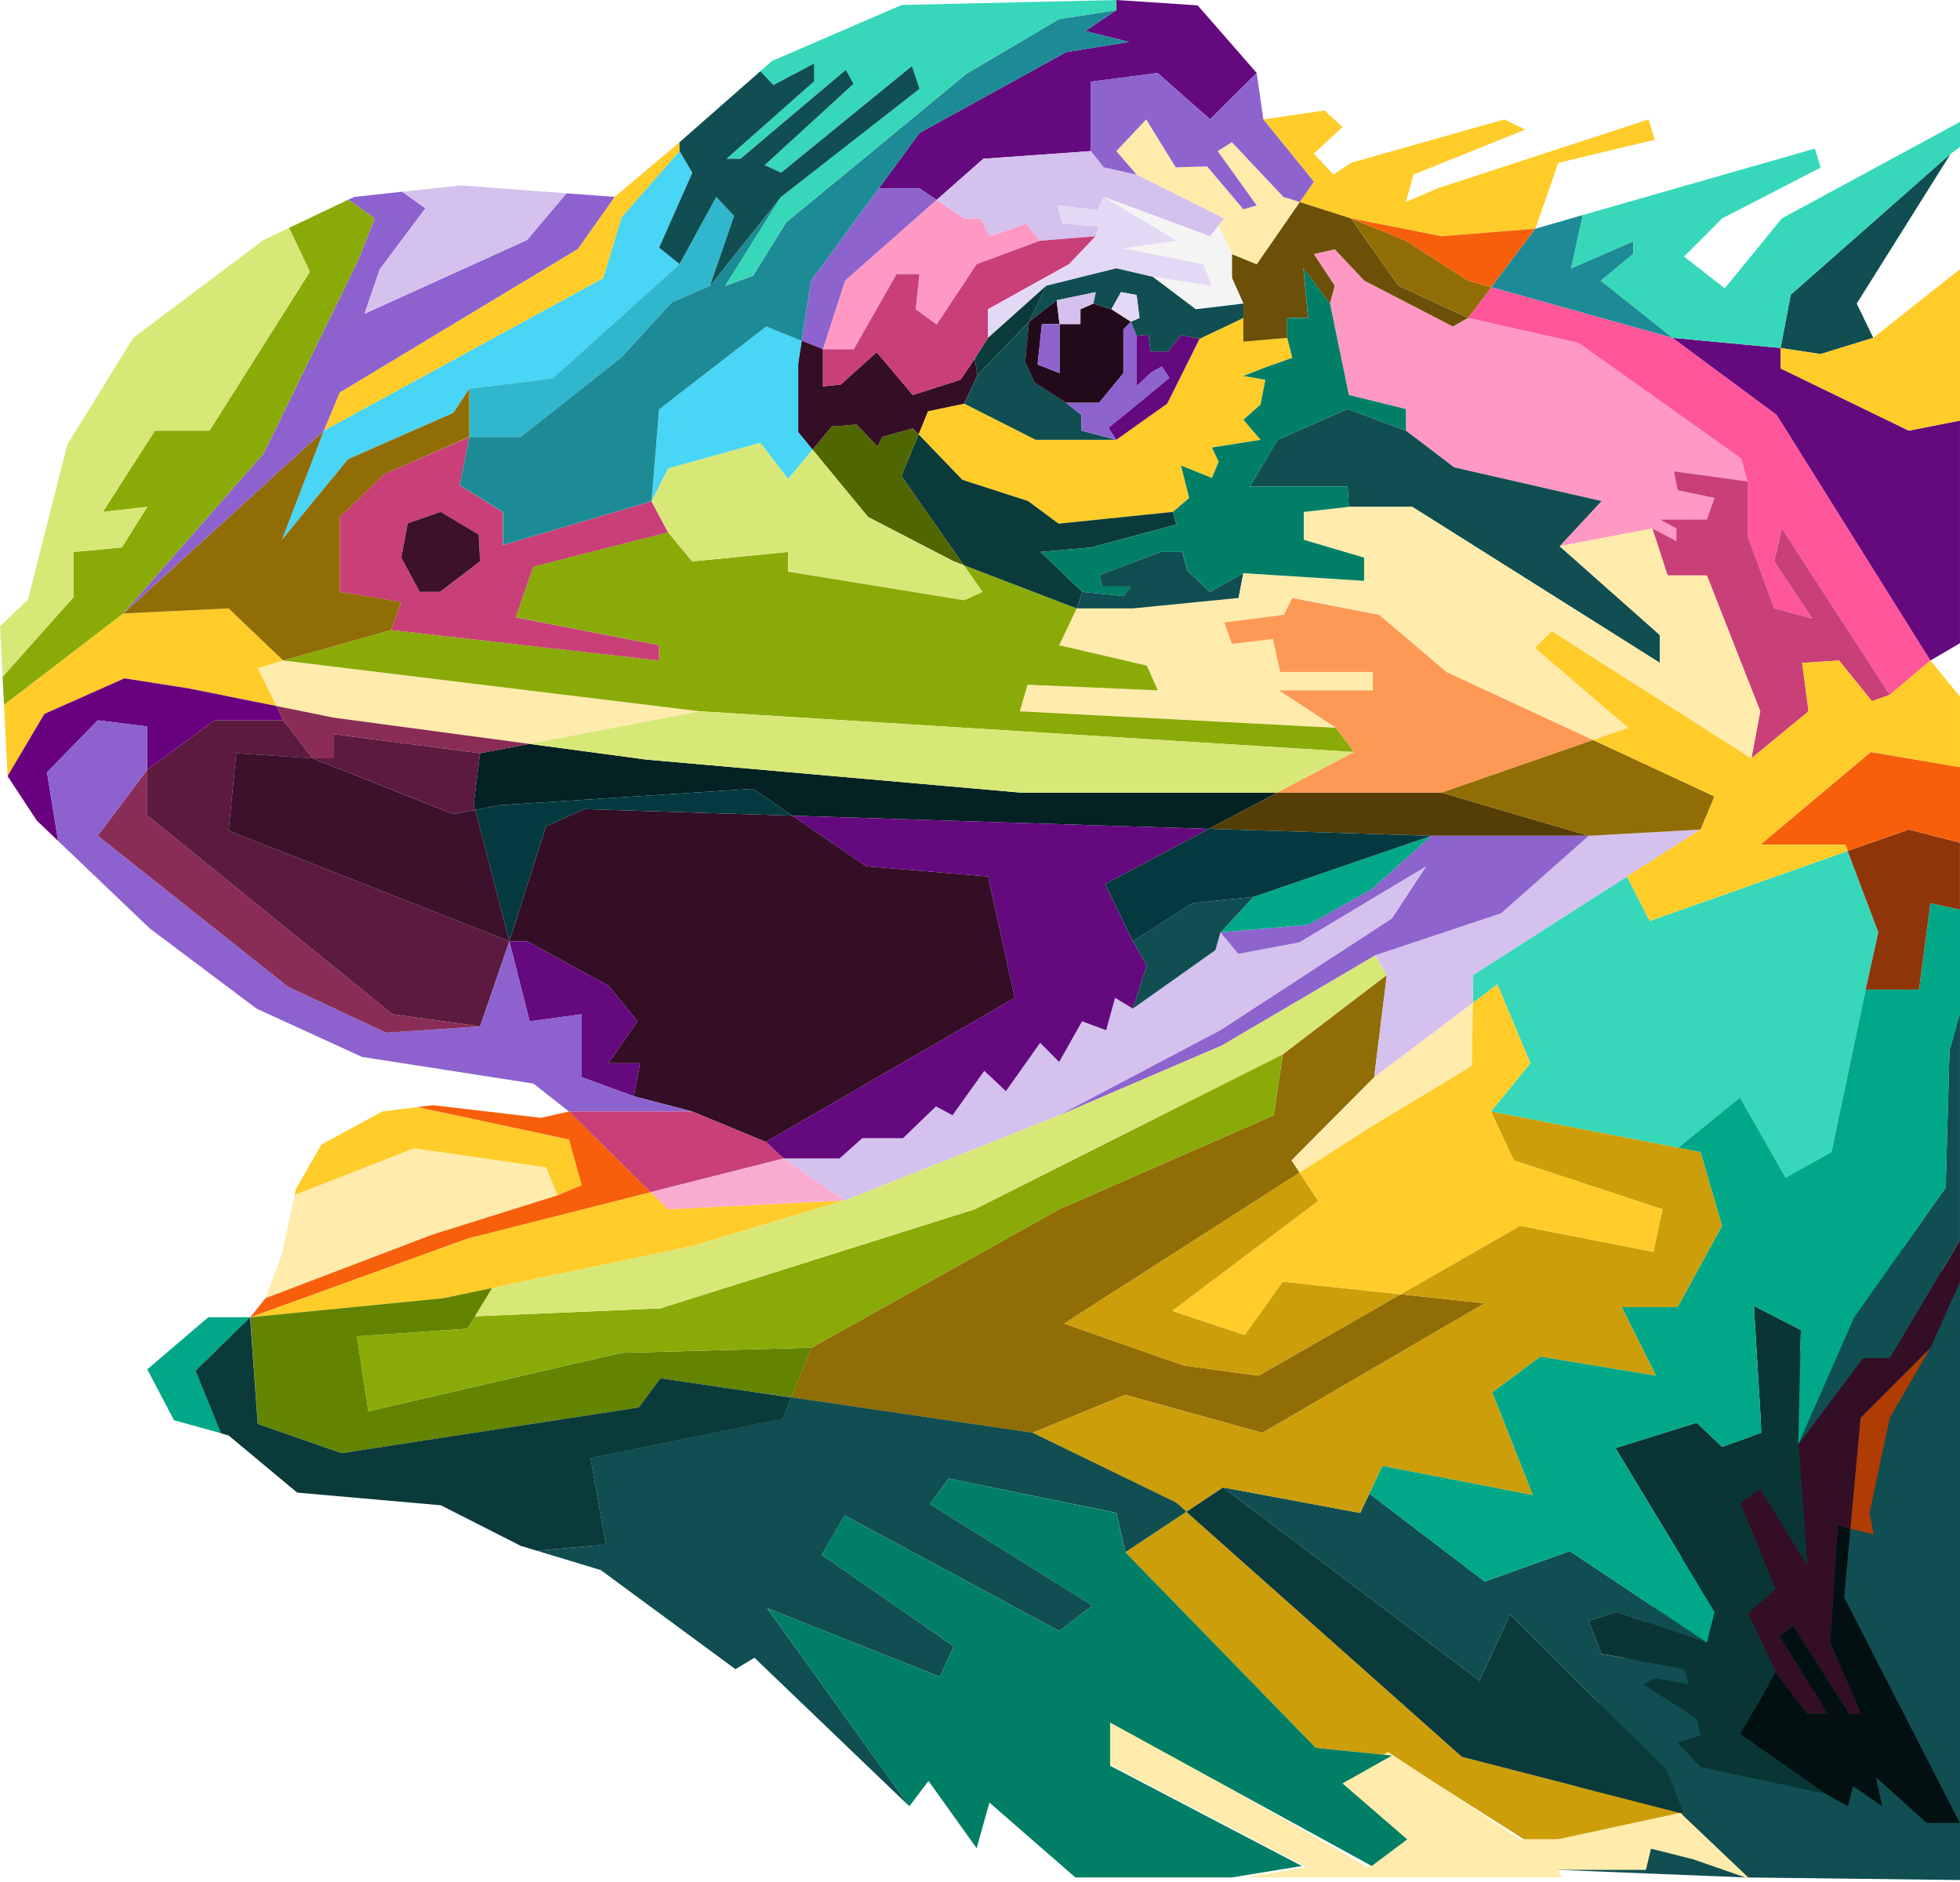 <svg viewBox="0 0 400 384" fill="none" xmlns="http://www.w3.org/2000/svg">
<path d="M356.192 383.07L400.004 383.599V261.55L381.695 250.679L325.121 349.642L317.988 381.526L356.192 383.07Z" fill="#104E51"/>
<path d="M258.219 74.963L253.748 76.71L258.219 77.483L257.243 82.543L253.748 85.652L257.243 89.736L247.327 91.301L248.688 94.207L247.327 97.519L241.007 94.979L242.673 101.604L239.361 104.449L216.032 106.847L209.814 102.234L196.402 97.905L187.461 88.619L189.391 83.904L196.788 82.36L211.359 89.736H227.819L238.203 82.36L244.807 69.131L253.748 64.863V69.72L262.69 68.927L263.726 73.012L258.219 74.963Z" fill="#FFCC29"/>
<path d="M252.77 122.007H263.723L262.037 125.441L249.864 127.006L251.409 131.395L259.761 130.359L261.265 137.105H280.183V140.865H261L272.665 148.505L208.125 145.132L209.69 139.706L236.29 140.865L234.034 135.805L216.152 131.659L219.728 124.141H231.189L252.77 122.007Z" fill="#FFEBAB"/>
<path d="M342.398 100.041L349.916 101.606L348.352 105.995H338.76L342.134 107.824V110.405L337.216 107.824L318.297 111.441L326.852 102.236L296.777 95.367L286.921 87.869V83.459L275.277 80.594L271.437 61.939L272.412 58.302L268.145 51.84L272.412 50.864L278.447 57.265L296.513 66.613L299.622 64.865L322.178 69.966L355.363 93.559L356.663 98.233L341.625 96.16L342.398 100.041Z" fill="#FF99C3"/>
<path d="M275.715 44.562L265.249 41.23L268.135 37.064L257.832 24.363L270.329 22.534L273.967 25.907L268.135 31.354L272.138 35.621L275.715 33.223L307.009 24.363L311.276 26.436L288.476 35.621L286.911 41.209L293.394 38.425L336.434 24.363L337.714 28.509L318.023 33.223L313.349 46.655L294.186 48.2L275.715 44.562Z" fill="#FFCC29"/>
<path d="M179.355 38.427H187.646L191.162 40.784L200.693 32.392L222.639 30.827V16.663L236.254 14.895L246.943 24.345L256.474 14.895L244.423 1.097L227.821 0V2.073L221.481 6.34L230.422 8.555L217.6 10.628L187.646 27.129L179.355 38.427Z" fill="#64097E"/>
<path d="M95.764 79.311L92.512 84.229L71.013 93.698L57.52 110.138L66.075 87.866L123.096 56.755L126.855 44.318L138.661 30.825L141.242 35.235L134.516 50.537L138.661 53.91L112.732 77.239L95.764 79.311Z" fill="#48D5F6"/>
<path d="M126.874 44.32L123.115 56.757L66.094 87.868L69.345 80.085L117.933 50.803L125.452 40.175L138.681 29.019V30.827L126.874 44.32Z" fill="#FFCC29"/>
<path d="M108.012 151.779L68.163 146.435L56.397 144.057L52.617 136.335L57.799 134.771L142.822 145.134L108.012 151.779Z" fill="#FFEBAB"/>
<path d="M134.525 134.767V131.658L105.222 125.948L108.86 115.584L136.334 108.594L141.252 114.548L160.821 112.617V116.621L196.789 122.453L200.487 120.766L196.687 115.32L219.731 124.139L216.155 131.658L234.037 135.804L236.293 140.864L209.693 139.705L208.128 145.131L272.668 148.504L276.305 153.442L142.816 145.131L57.793 134.767L79.821 128.549L134.525 134.767Z" fill="#8AAA07"/>
<path d="M208.385 161.735H260.651L246.731 169.111L230.149 168.603L161.687 166.429L153.701 160.942L101.598 164.315L96.985 165.25L96.66 164.051L97.961 153.688L107.999 151.777L131.917 154.988L208.385 161.735Z" fill="#042123"/>
<path d="M294.188 161.733L324.243 170.532H292.115L246.738 169.11L260.658 161.733H294.188Z" fill="#543E06"/>
<path d="M312.331 216.947L304.284 226.782L342.488 234.179L355.087 223.937L364.414 240.275L373.762 235.073L380.753 201.909L383.333 190.245L377.074 173.643L336.676 187.908L332.023 178.845L300.667 198.922L300.586 204.632L305.585 200.852L312.331 216.947Z" fill="#36D8B9"/>
<path d="M48.205 153.689L46.661 169.499L103.946 192.055L97.972 209.43L80.089 206.951L30.059 166.39V157.062L43.796 146.963H57.797L63.771 154.726L48.205 153.689Z" fill="#5B1A3E"/>
<path d="M119.227 165.088L161.698 166.429L176.776 176.752L201.649 178.825L207.095 203.596L156.292 233.001L141.255 226.783L129.347 223.673L130.627 216.927H124.144L130.119 208.392L124.144 201.117L107.562 192.054H103.945L111.444 168.603L119.227 165.088Z" fill="#330E24"/>
<path d="M51.074 268.765L90.456 264.884L100.475 262.791L141.279 254.256L172.371 244.929L136.341 246.737L132.785 243.242L95.394 252.712L51.074 268.765Z" fill="#FFCC29"/>
<path d="M359.507 346.272L362.352 341.09L368.835 349.645H372.98L363.124 333.836L365.99 331.763L377.39 349.645H379.727L373.508 335.136L375.053 311.279L377.634 311.909L376.353 325.931L399.946 371.938H393.199L382.836 362.61L384.136 368.564L378.162 364.419L377.126 368.564L372.472 365.963L355.098 353.791L359.507 346.272Z" fill="#021011"/>
<path d="M249.609 303.496L301.956 342.919L308.175 329.426L340.058 361.045L343.696 370.129L357.941 383.073L372.45 365.963L347.069 360.537L342.395 355.599L347.069 354.035L346.277 350.682L335.405 343.691L337.721 342.37L344.732 343.691L343.696 340.582L326.85 337.473L324.249 330.726L329.959 328.918L348.349 335.136L320.367 316.481L303.013 322.699L279.461 304.756L277.591 308.698L249.609 303.496Z" fill="#104E51"/>
<path d="M161.465 285.123L210.703 292.357L229.642 284.595L257.624 292.357L303.001 265.919L285.83 264.091L256.852 280.693L241.57 278.62L217.185 270.065L265.224 239.258L263.578 236.759L280.445 219.791L283.025 198.921L261.79 215.117L259.961 227.553L216.149 246.736L165.61 274.983L161.465 285.123Z" fill="#916D06"/>
<path d="M51.074 268.767L52.619 290.551L69.729 296.506L130.387 287.178L134.777 281.224L161.479 285.126L165.624 274.986L126.75 276.042L75.175 287.95L72.838 272.669L95.394 271.104L96.939 268.584L100.475 262.793L90.456 264.886L51.074 268.767Z" fill="#628400"/>
<path d="M343.69 370.105L318.553 375.308H311.034L284.068 358.197L268.523 356.633L229.648 316.722L242.105 308.472L298.334 358.461L343.69 370.105Z" fill="#CC9E09"/>
<path d="M163.613 69.539L167.962 71.267L172.494 57.265L191.169 40.785L187.653 38.428H179.362L165.503 57.265L163.613 69.539Z" fill="#8D64CE"/>
<path d="M200.097 44.566L202.028 48.203L209.424 45.623L212.208 49.118L199.305 53.913L191.156 66.228L186.868 63.099L187.64 55.925H182.987L174.228 71.268H167.949L172.481 57.267L191.156 40.786L196.785 44.566H200.097Z" fill="#FF99C3"/>
<path d="M248.681 46.005L246.934 48.2L225.251 40.173L223.991 42.896L215.822 41.92L216.798 45.619L224.377 46.188L223.605 48.2L212.205 49.114L209.421 45.619L202.024 48.2L200.094 44.562H196.781L191.152 40.782L200.663 32.39L222.63 30.825L225.251 34.138L231.957 35.621L249.86 44.562L248.681 46.005Z" fill="#D4C1EE"/>
<path d="M363.641 107.822L362.076 114.548L369.859 126.212L362.076 124.14L356.651 109.366V98.23L355.35 93.556L322.166 69.964L299.609 64.863L304.344 58.584L341.349 68.927L362.605 84.656L393.96 134.768L385.669 141.778L363.641 107.822Z" fill="#FF5699"/>
<path d="M299.608 64.864L296.499 66.612L278.433 57.264L272.398 50.863L268.13 51.838L272.398 58.3L271.422 61.938L265.997 54.744L266.952 64.864H262.684V68.928L253.743 69.721V64.864V61.938L251.406 56.695V51.838L256.466 53.911L265.245 41.23L275.71 44.563L285.424 58.3L299.608 64.864Z" fill="#6D5007"/>
<path d="M285.436 58.303L275.723 44.565L286.92 49.117L299.62 57.266L304.355 58.587L299.62 64.866L285.436 58.303Z" fill="#916D06"/>
<path d="M251.405 51.839L248.682 46.007L249.861 44.564L231.958 35.623L227.812 30.827L233.909 24.365L239.944 34.14L246.345 33.957L253.742 42.695L256.465 41.923L248.499 30.827L251.405 29.019L261.911 40.175L265.244 41.232L256.465 53.912L251.405 51.839Z" fill="#FFEBAB"/>
<path d="M187.46 88.618L196.401 97.905L209.813 102.233L216.031 106.846L239.36 104.448L240.132 107.029L222.636 111.703L212.333 112.617L220.888 120.766L219.73 124.139L196.686 115.32L183.965 97.133L187.46 88.618Z" fill="#0B3A3A"/>
<path d="M177.159 105.489L165.82 91.731L169.763 87.017L174.823 86.631L179.09 91.102L180.065 89.151L186.284 87.403L187.462 88.622L183.967 97.137L196.688 115.324L194.656 114.552L177.159 105.489Z" fill="#506600"/>
<path d="M229.257 121.619L230.802 119.669H224.969L224.38 117.332L236.837 112.617H237.995H241.307L242.263 116.377L246.936 120.766L253.744 116.946L252.769 122.006L231.188 124.139H219.727L220.885 120.766L229.257 121.619Z" fill="#104E51"/>
<path d="M95.781 79.314V89.15H106.287L126.893 72.832L137.114 61.675L144.897 58.322L149.815 44.057L146.177 40.176L138.679 53.892L112.749 77.221L95.781 79.314Z" fill="#30B7CE"/>
<path d="M136.342 95.57L155.2 90.327L160.829 97.704L165.828 91.729L177.167 105.487L194.663 114.55L196.696 115.322L200.496 120.768L196.797 122.455L160.829 116.623V112.619L141.26 114.55L136.342 108.596L132.969 102.235L136.342 95.57Z" fill="#D8E877"/>
<path d="M69.336 120.768L81.894 122.861L79.822 128.551L134.506 134.77V131.66L105.223 125.971L108.84 115.607L136.314 108.616L132.941 102.276L102.622 111.217V104.471L93.823 99.025L95.774 89.189L78.521 96.668L69.336 105.487V120.768ZM81.894 113.778L83.195 106.787L89.942 104.451L97.724 109.124L97.968 114.57L89.799 120.789H85.654L81.894 113.778Z" fill="#C93F77"/>
<path d="M385.681 277.075L379.727 289.248L377.634 311.906L375.053 311.276L373.508 335.133L379.727 349.642H377.39L365.99 331.759L363.124 333.832L372.98 349.642H368.835L362.352 341.087L356.662 329.158L362.352 324.24L355.098 306.622L359.243 303.757L368.835 319.323L367.026 294.694L380.235 277.075H385.681Z" fill="#330E24"/>
<path d="M393.975 274.985L385.684 289.251L381.538 308.698L382.392 313.067L377.637 311.909L379.73 289.251L393.975 274.985Z" fill="#AF3C02"/>
<path d="M198.924 246.737L261.777 215.117L259.969 227.554L216.156 246.737L165.618 274.983L126.744 276.04L75.169 287.948L72.832 272.666L95.388 271.102L96.933 268.582L134.771 266.956L198.924 246.737Z" fill="#8AAA07"/>
<path d="M210.703 292.358L240.006 306.603L242.099 308.473L249.598 303.494L277.58 308.696L279.449 304.754L282.132 299.105L312.837 305.059L304.546 284.067L314.381 276.813L337.974 280.694L330.983 266.713H342.384L351.447 250.111L347.057 235.073L342.485 234.179L304.282 226.782L308.955 236.76L339.274 246.737L337.446 255.435L310.236 250.111L285.83 264.092L303.001 265.921L257.624 292.358L229.642 284.596L210.703 292.358Z" fill="#CC9E09"/>
<path d="M171.588 78.458L178.904 71.853L186.28 80.592L196.014 77.483L198.92 73.215L199.509 76.527L196.786 82.359L189.389 83.904L187.459 88.618L186.28 87.399L180.062 89.147L179.086 91.097L174.819 86.627L169.759 87.013L165.817 91.728L162.891 88.171V74.19L163.602 69.517L167.951 71.264V78.844L171.588 78.458Z" fill="#330E24"/>
<path d="M210.006 65.64L209.233 73.89L211.184 78.076L217.504 82.161L220.715 84.66V87.871L227.827 89.74H211.367L196.797 82.364L199.52 76.532L210.006 65.64Z" fill="#104E51"/>
<path d="M132.969 102.254L136.342 95.569L155.18 90.326L160.829 97.703L165.828 91.728L162.902 88.192V74.191L163.613 69.538L156.379 66.611L134.513 83.518L132.969 102.254Z" fill="#48D5F6"/>
<path d="M220.711 84.66L217.5 82.161H224.308L229.266 76.125V67.184L230.81 65.64L231.969 68.546V78.767L234.996 75.942L237.13 74.764L238.675 77.101L232.558 82.161L226.238 87.302L227.823 89.74L220.711 87.871V84.66Z" fill="#8D64CE"/>
<path d="M96.934 268.582L134.771 266.956L198.925 246.736L261.798 215.117L283.034 198.921L280.697 194.897L249.341 213.308L216.157 227.553L172.365 244.928L141.274 254.255L100.469 262.79L96.934 268.582Z" fill="#D8E877"/>
<path d="M232.55 82.156L238.667 77.097L237.123 74.76L234.989 75.938L231.961 78.763V68.541L234.4 68.257L234.786 71.711H238.382L241.004 68.358L244.804 69.131L238.2 82.36L227.815 89.736L226.23 87.298L232.55 82.156Z" fill="#64097E"/>
<path d="M235.272 56.494L247.323 58.302L245.575 53.913L229.257 50.661L240.129 49.117L225.254 40.176L246.937 48.203L248.684 46.008L251.407 51.84V56.697L253.744 61.94L244.031 63.098L235.272 56.494Z" fill="#F4F4F4"/>
<path d="M201.641 63.099V68.931L198.918 73.218L196.013 77.486L186.279 80.595L178.902 71.857L171.587 78.461L167.949 78.847V71.267H174.228L182.987 55.925H187.64L186.868 63.099L191.156 66.228L199.305 53.913L212.208 49.118L223.609 48.203L218.162 53.913L201.641 63.099Z" fill="#C93F77"/>
<path d="M229.257 50.661L245.575 53.913L247.322 58.302L235.272 56.494L227.814 54.746L213.508 58.302L201.641 68.93V63.098L218.162 53.913L223.608 48.203L224.38 46.191L216.8 45.622L215.825 41.923L223.994 42.899L225.254 40.176L240.129 49.117L229.257 50.661Z" fill="#E4D9F4"/>
<path d="M229.255 76.124L224.297 82.159H217.489L211.17 78.075L209.219 73.889L209.991 65.638L215.64 61.27L216.23 66.126H212.633L211.759 74.377L216.23 76.124V66.126H220.497V63.098L223.118 61.94L226.817 63.098L230.8 65.638L229.255 67.183V76.124Z" fill="#230A1A"/>
<path d="M242.109 308.475L298.338 358.464L343.694 370.129L340.057 361.045L308.173 329.426L301.955 342.919L249.608 303.496L242.109 308.475Z" fill="#0B3A3A"/>
<path d="M241.01 68.361L238.389 71.714H234.792L234.406 68.26L231.967 68.544L230.809 65.638L232.556 64.866L231.967 60.192L228.777 59.603L226.826 63.098L223.127 61.94L223.615 59.603L215.649 61.269L210 65.638L213.516 58.302L227.822 54.746L235.279 56.494L244.038 63.098L253.751 61.94V64.866L244.81 69.133L241.01 68.361Z" fill="#104E51"/>
<path d="M198.926 73.216L201.649 68.929L213.516 58.301L210.001 65.637L199.515 76.529L198.926 73.216Z" fill="#0B3A3A"/>
<path d="M255.059 99.267L260.748 89.736L275.014 83.457L286.922 87.867L296.778 95.365L326.853 102.234L318.298 111.439L338.761 129.586V135.255L288.223 103.412H275.278L275.014 99.267H255.059Z" fill="#104E51"/>
<path d="M280.449 219.791L300.587 204.632L300.669 198.922L332.024 178.844L347.062 169.253L324.241 170.533L306.359 186.343L280.693 194.898L283.03 198.922L280.449 219.791Z" fill="#D4C1EE"/>
<path d="M239.236 267.484L254.009 272.401L261.772 261.509L285.852 264.09L256.854 280.692L241.552 278.62L217.188 270.065L265.226 239.258L269.027 245.049L239.236 267.484Z" fill="#CC9E09"/>
<path d="M263.594 236.761L265.24 239.261L279.424 230.157L300.415 217.456L300.598 204.634L280.46 219.793L263.594 236.761Z" fill="#FFEBAB"/>
<path d="M208.394 161.734L131.926 154.988L108.008 151.777L142.818 145.132L276.307 153.443L260.659 161.734H208.394Z" fill="#D8E877"/>
<path d="M280.182 140.865V137.105H261.263L259.76 130.359L251.408 131.395L249.863 127.006L262.036 125.441L263.722 122.007L281.483 125.441L295.22 137.105L325.112 150.985L294.184 161.734H260.654L276.301 153.443L272.664 148.505L260.999 140.865H280.182Z" fill="#FE9955"/>
<path d="M239.238 267.487L254.012 272.405L261.795 261.513L285.834 264.094L310.24 250.113L337.45 255.437L339.279 246.739L308.96 236.762L304.286 226.784L312.333 216.949L305.587 200.854L300.588 204.634L300.405 217.457L279.413 230.157L265.229 239.261L269.029 245.053L239.238 267.487Z" fill="#FFCC29"/>
<path d="M348.343 117.413H340.316L337.207 107.822L342.125 110.402V107.822L338.751 105.993H348.343L349.908 101.603L342.389 100.039L341.617 96.157L356.654 98.23V109.366L362.08 124.139L369.863 126.212L362.08 114.548L363.645 107.822L385.673 141.778L382.035 143.058L375.309 134.767L367.79 135.255L369.091 145.131L357.426 154.723L359.235 145.131L348.343 117.413Z" fill="#C93F77"/>
<path d="M281.487 125.441L263.726 122.007H252.773L253.749 116.947L278.378 118.512V113.777L266.063 110.139V104.449L275.269 103.413H288.213L338.752 135.256V129.587L318.288 111.44L337.207 107.823L340.316 117.414H348.343L359.235 145.132L357.427 154.724L316.724 128.814L313.228 132.188L332.29 148.505L325.116 150.985L295.224 137.105L281.487 125.441Z" fill="#FFEBAB"/>
<path d="M286.922 83.46V87.869L275.014 83.46L260.748 89.739L255.059 99.269H275.014L275.278 103.415L266.073 104.451V110.141L278.387 113.779V118.514L253.758 116.949L246.951 120.769L242.277 116.38L241.322 112.62H238.009H236.851L224.394 117.335L224.983 119.672H230.816L229.271 121.623L220.899 120.769L212.344 112.62L222.647 111.706L240.143 107.032L239.371 104.451L242.683 101.606L241.017 94.982L247.337 97.522L248.698 94.21L247.337 91.304L257.253 89.739L253.758 85.654L257.253 82.545L258.229 77.485L253.758 76.713L258.229 74.966L263.736 73.015L262.699 68.93V64.866H266.967L266.012 54.746L271.437 61.94L275.278 80.594L286.922 83.46Z" fill="#007F66"/>
<path d="M294.18 161.736L324.235 170.535L347.055 169.255L349.9 162.508L325.129 150.986L294.18 161.736Z" fill="#916D06"/>
<path d="M93.828 99.007L102.647 104.453V111.199L132.966 102.258L134.511 83.522L156.376 66.615L163.611 69.541L165.5 57.267L179.359 38.43L187.65 27.131L217.604 10.63L230.426 8.558L221.485 6.343L227.825 2.075L216.161 3.884L197.262 15.02L174.95 33.431L160.441 45.359L153.714 56.231L148.004 58.324L159.404 40.177L144.895 58.324L137.112 61.677L126.89 72.833L106.285 89.151H95.779L93.828 99.007Z" fill="#1D8B96"/>
<path d="M109.59 316.417L122.616 320.36L150.09 340.579L153.971 338.242L185.591 368.561L156.552 328.122L191.809 342.123L194.654 335.905L167.708 317.25L172.382 309.203L216.174 332.796L222.92 327.594L189.736 306.866L193.617 301.684L227.838 308.675L229.667 316.702L242.124 308.451L240.031 306.582L210.728 292.337L161.469 285.103L159.661 289.472L120.523 297.519L123.632 315.137C123.632 315.157 117.19 315.747 109.59 316.417Z" fill="#104E51"/>
<path d="M45.117 292.439L35.505 289.777L30.059 279.393L42.515 268.765H51.071L39.914 279.657L45.117 292.439Z" fill="#00A887"/>
<path d="M25.145 125.177L46.665 124.141L57.801 134.769L52.619 136.333L56.398 144.055L38.617 140.479L25.409 138.406L9.071 145.661L1.552 158.361L0.82 143.811L25.145 125.177Z" fill="#FFCC29"/>
<path d="M69.713 296.502L130.372 287.175L134.781 281.221L161.463 285.143L159.675 289.512L120.536 297.538L123.645 315.157C123.645 315.157 117.204 315.746 109.604 316.417L106.291 315.421L89.953 307.13L60.65 304.549L46.649 292.885L45.105 292.458L39.902 279.676L51.038 268.784L52.603 290.548L69.713 296.502Z" fill="#0B3A3A"/>
<path d="M342.385 355.599L347.059 354.054L346.266 350.681L335.395 343.69L337.711 342.39L344.722 343.69L343.686 340.561L326.839 337.452L324.238 330.726L329.949 328.897L348.339 335.135L349.904 328.897L329.684 295.469L346.266 290.287L351.448 295.204L359.495 292.36L357.931 266.45L367.522 271.368L367.014 294.696L368.823 319.326L359.231 303.76L355.086 306.625L362.34 324.243L356.65 329.161L362.34 341.089L359.495 346.271L355.086 353.79L372.46 365.962L347.059 360.537L342.385 355.599Z" fill="#093535"/>
<path d="M147.988 58.321L153.698 56.228L160.425 45.357L174.934 33.428L197.246 15.017L216.145 3.881L227.809 2.073V0L184.017 1.016L157.58 12.437L155.162 14.53L157.824 17.354L166.135 12.944V16.582L148.252 32.392H151.097L172.597 14.245L174.162 17.11L156.035 33.692L159.388 35.237L186.09 13.473L187.635 18.126L159.388 40.175L147.988 58.321Z" fill="#36D8B9"/>
<path d="M146.176 40.175L149.813 44.056L144.896 58.321L159.405 40.175L187.651 18.126L186.107 13.473L159.405 35.236L156.052 33.692L174.178 17.11L172.614 14.245L151.114 32.392H148.269L166.152 16.582V12.944L157.84 17.354L155.178 14.529L138.678 29.018V30.827L141.279 35.236L134.512 50.538L138.678 53.891L146.176 40.175Z" fill="#104E51"/>
<path d="M265.25 41.233L261.917 40.177L251.411 29.021L248.505 30.829L256.471 41.925L253.748 42.697L246.351 33.959L239.95 34.142L233.915 24.367L227.819 30.829L231.964 35.625L225.258 34.142L222.637 30.829V16.645L236.252 14.898L246.941 24.367L256.471 14.898L257.833 24.367L268.136 37.068L265.25 41.233Z" fill="#8D64CE"/>
<path d="M299.62 57.266L286.92 49.117L275.723 44.565L294.194 48.203L313.357 46.658L304.355 58.587L299.62 57.266Z" fill="#F75F0B"/>
<path d="M57.529 110.139L71.022 93.699L92.521 84.229L95.773 79.311V89.147L78.54 96.666L69.335 105.485V120.766L81.893 122.839L79.821 128.549L57.793 134.768L46.657 124.14L25.137 125.176L66.084 87.867L57.529 110.139Z" fill="#916D06"/>
<path d="M69.335 80.083L66.084 87.866L25.137 125.176L53.789 92.52L73.094 53.117L76.468 44.562L71.083 40.742L72.322 40.173L82.056 39.116L86.831 42.489L77.504 54.946L74.395 64.01L107.559 48.972L115.606 39.441L125.441 40.173L117.923 50.801L69.335 80.083Z" fill="#8D62CF"/>
<path d="M333.333 49.237V51.797L326.709 57.264L341.36 68.928L304.355 58.584L313.358 46.656L323.031 43.872L320.633 54.744L333.333 49.237Z" fill="#1D8B96"/>
<path d="M74.394 64.01L77.504 54.947L86.831 42.49L82.056 39.117L94.086 37.837L115.606 39.442L107.558 48.973L74.394 64.01Z" fill="#D4C1EE"/>
<path d="M73.094 53.118L53.789 92.52L25.136 125.176L0.812 143.811L0.527 138.1L15.037 121.803V112.618L24.872 111.703L30.054 103.412L20.991 104.449L31.619 87.867H42.755L63.238 55.455L58.991 46.493L71.082 40.742L76.467 44.562L73.094 53.118Z" fill="#8AAA07"/>
<path d="M42.755 87.868H31.619L20.992 104.45L30.055 103.413L24.873 111.704L15.038 112.619V121.804L0.528 138.101L0 127.778L5.71 122.332L13.737 90.713L27.21 68.929L53.79 48.973L58.992 46.494L63.239 55.456L42.755 87.868Z" fill="#D8E877"/>
<path d="M363.379 71.004L365.452 60.132L398.108 31.357L378.925 61.941L382.298 68.931L371.548 72.243L363.379 71.004Z" fill="#104E51"/>
<path d="M124.144 201.119L130.119 208.394L124.144 216.929H130.627L129.347 223.675L118.719 219.794V206.951L108.091 208.394L103.945 192.056H107.562L124.144 201.119Z" fill="#64097E"/>
<path d="M101.605 164.316L153.708 160.942L161.694 166.429L119.223 165.088L111.44 168.603L103.942 192.054L96.992 165.25L101.605 164.316Z" fill="#043A3F"/>
<path d="M48.205 153.687L63.77 154.723L92.525 166.123L96.995 165.249L103.945 192.053L46.66 169.496L48.205 153.687Z" fill="#3D112B"/>
<path d="M111.444 238.183L113.781 243.893L88.136 251.92L54.18 264.885L57.533 255.822L60.134 243.812L84.499 234.302L111.444 238.183Z" fill="#FFEBAB"/>
<path d="M25.4 138.408L38.608 140.481L56.389 144.057L57.792 146.963H43.79L30.053 157.063V148.244L19.954 146.963L9.59 157.591L11.866 171.592L7.517 167.427L1.543 158.363L9.062 145.663L25.4 138.408Z" fill="#68007F"/>
<path d="M175.976 232.229H184.287L191.013 225.747L194.386 227.556L200.869 218.492L205.278 222.638L212.269 212.782L216.15 216.684L220.824 208.393L225.742 210.201L227.571 203.597L231.188 205.792L248.034 193.863L249.07 190.246L252.708 194.656L265.144 192.319L291.074 176.753L284.063 187.381L249.07 210.201L216.15 227.556L172.358 244.93L159.922 236.375H171.322L175.976 232.229Z" fill="#D4C1EE"/>
<path d="M201.646 178.827L176.773 176.754L161.694 166.431L230.156 168.605L246.738 169.113L225.503 180.391L231.192 192.056L234.037 196.973L231.192 205.793L227.575 203.598L225.746 210.202L220.829 208.394L216.155 216.685L212.274 212.783L205.283 222.639L200.873 218.493L194.391 227.556L191.018 225.748L184.291 232.23H175.98L171.327 236.376H159.927L156.289 233.002L207.092 203.598L201.646 178.827Z" fill="#64097E"/>
<path d="M118.722 241.82L113.784 243.893L111.447 238.183L84.502 234.302L60.137 243.812L60.401 242.593L65.583 233.529L78.019 226.783L85.213 225.889L116.121 232.493L118.722 241.82Z" fill="#FFCC29"/>
<path d="M19.954 146.963L30.053 148.243V157.062L19.954 170.535L58.828 201.383L78.783 210.71L97.966 209.43L103.941 192.055L108.086 208.394L118.714 206.951V219.794L129.342 223.675L141.25 226.784H116.113L108.858 221.094L73.865 215.648L52.345 205.792L30.581 189.454L11.866 171.592L9.59 157.591L19.954 146.963Z" fill="#8D62CF"/>
<path d="M51.074 268.767L95.394 252.713L132.785 243.243L116.122 226.783L110.412 228.084L88.404 225.503L85.214 225.889L116.122 232.493L118.723 241.821L113.785 243.894L88.14 251.941L54.183 264.885L51.074 268.767Z" fill="#F75F0B"/>
<path d="M216.152 227.553L249.337 213.308L280.692 194.897L306.357 186.342L324.24 170.532H292.112L279.92 181.424L266.955 188.679L249.072 190.244L252.71 194.633L265.146 192.296L291.076 176.75L284.065 187.399L249.072 210.199L216.152 227.553Z" fill="#8D64CE"/>
<path d="M96.994 165.249L92.524 166.122L63.77 154.722H68.159V149.805L97.97 153.686L96.669 164.05L96.994 165.249Z" fill="#5B1A3E"/>
<path d="M292.122 170.532L279.929 181.424L266.965 188.679L249.082 190.244L255.829 182.989L292.122 170.532Z" fill="#00A887"/>
<path d="M255.82 182.993L249.074 190.248L248.038 193.865L231.191 205.793L234.036 196.974L231.191 192.056L243.384 184.273L255.82 182.993Z" fill="#104E51"/>
<path d="M255.827 182.991L243.39 184.271L231.198 192.054L225.508 180.389L246.743 169.111L292.12 170.534L255.827 182.991Z" fill="#043A3F"/>
<path d="M108.002 151.78L97.964 153.69L68.153 149.808V154.726H63.763L57.789 146.964L56.387 144.058L68.153 146.435L108.002 151.78Z" fill="#892C56"/>
<path d="M80.091 206.949L97.974 209.428L78.79 210.708L58.835 201.381L19.961 170.533L30.061 157.061V166.388L80.091 206.949Z" fill="#892C56"/>
<path d="M156.288 233L159.925 236.374L132.777 243.242L116.113 226.782H141.25L156.288 233Z" fill="#C93F77"/>
<path d="M132.773 243.241L136.33 246.736L172.359 244.927L159.922 236.372L132.773 243.241Z" fill="#F9ACCF"/>
<path d="M85.654 120.766L81.894 113.776L83.195 106.785L89.942 104.448L97.704 109.102L97.968 114.548L89.799 120.766H85.654Z" fill="#3D112B"/>
<path d="M228.767 59.6L231.956 60.189L232.546 64.862L230.798 65.633L226.816 63.094L228.767 59.6Z" fill="#E4D9F4"/>
<path d="M220.501 66.122H216.234L215.645 61.266L223.61 59.6L223.122 61.936L220.501 63.094V66.122Z" fill="#D4C1EE"/>
<path d="M211.758 74.373L212.632 66.123H216.228V76.12L211.758 74.373Z" fill="#8D64CE"/>
<path d="M385.681 277.058L400.007 252.998V261.553L393.972 274.985L379.727 289.251L385.681 277.058Z" fill="#330E24"/>
<path d="M378.412 268.766L397.067 242.329L397.859 214.346L399.993 206.665V253.017L385.666 277.078H380.22L367.012 294.696L378.412 268.766Z" fill="#104E51"/>
<path d="M282.135 299.106L312.841 305.06L304.55 284.068L314.385 276.814L337.978 280.695L330.987 266.714H342.387L351.451 250.112L347.061 235.074L342.489 234.18L355.088 223.938L364.415 240.277L373.763 235.074L380.754 201.91H391.646L393.962 184.292L399.998 185.613V206.686L397.864 214.347L397.092 242.329L378.417 268.767L366.996 294.696L367.525 271.368L357.933 266.45L359.498 292.359L351.451 295.204L346.269 290.287L329.687 295.469L349.906 328.917L348.342 335.135L320.359 316.481L303.005 322.699L279.453 304.755L282.135 299.106Z" fill="#00A887"/>
<path d="M377.07 173.642L389.547 169.253L399.992 171.935V185.611L393.957 184.291L391.641 201.909H380.748L383.329 190.245L377.07 173.642Z" fill="#8E360A"/>
<path d="M381.795 153.442L400.002 156.531V171.935L389.557 169.252L377.101 173.641L376.613 172.361H359.238L381.795 153.442Z" fill="#F75F0B"/>
<path d="M332.284 148.505L313.223 132.187L316.718 128.813L357.421 154.743L369.085 145.131L367.785 135.255L375.303 134.768L382.03 143.079L385.667 141.758L393.958 134.768L399.994 142.124V156.531L381.766 153.422L359.23 172.361H376.604L377.071 173.642L336.673 187.907L332.02 178.844L347.057 169.252L349.902 162.506L325.131 150.984L332.284 148.505Z" fill="#FFCC29"/>
<path d="M363.376 71.003V75.169L389.549 87.87L399.994 85.817V131.235L393.959 134.771L362.603 84.659L341.348 68.931L363.376 71.003Z" fill="#64097E"/>
<path d="M371.548 72.241L382.298 68.929L399.997 54.907V85.816L389.552 87.868L363.379 75.167V71.001L371.548 72.241Z" fill="#FFCC29"/>
<path d="M333.326 49.238L320.625 54.745L323.023 43.873L370.391 30.319L371.55 34.2L351.452 44.564L343.689 52.347L351.98 58.83L363.645 44.564L399.999 24.873V29.994L398.109 31.355L365.453 60.13L363.381 71.002L341.352 68.929L326.701 57.265L333.326 51.798V49.238Z" fill="#36D8B9"/>
<path d="M356.183 383.071L345.494 379.352L336.939 377.198L335.903 381.527H317.979L318.853 383.071H253.785L266.588 380.978L225.742 359.621V350.415L279.146 380.978L286.401 375.308L273.172 363.4L283.291 357.446L310.237 375.308H317.756L342.913 369.883L356.793 383.071H356.183Z" fill="#FFEBAB"/>
<path d="M191.799 342.123L194.664 335.905L167.698 317.25L172.372 309.203L216.164 332.796L222.911 327.614L189.726 306.866L193.628 301.685L227.828 308.695L229.657 316.722L268.531 356.633L284.077 358.197L273.978 363.887L287.186 375.308L279.932 380.733L226.548 351.451V360.27L265.687 380.733L251.421 383.07H219.456L201.919 367.789L199.318 377.116L189.483 363.379L185.581 368.561L156.562 328.122L191.799 342.123Z" fill="#007F66"/>
</svg>
